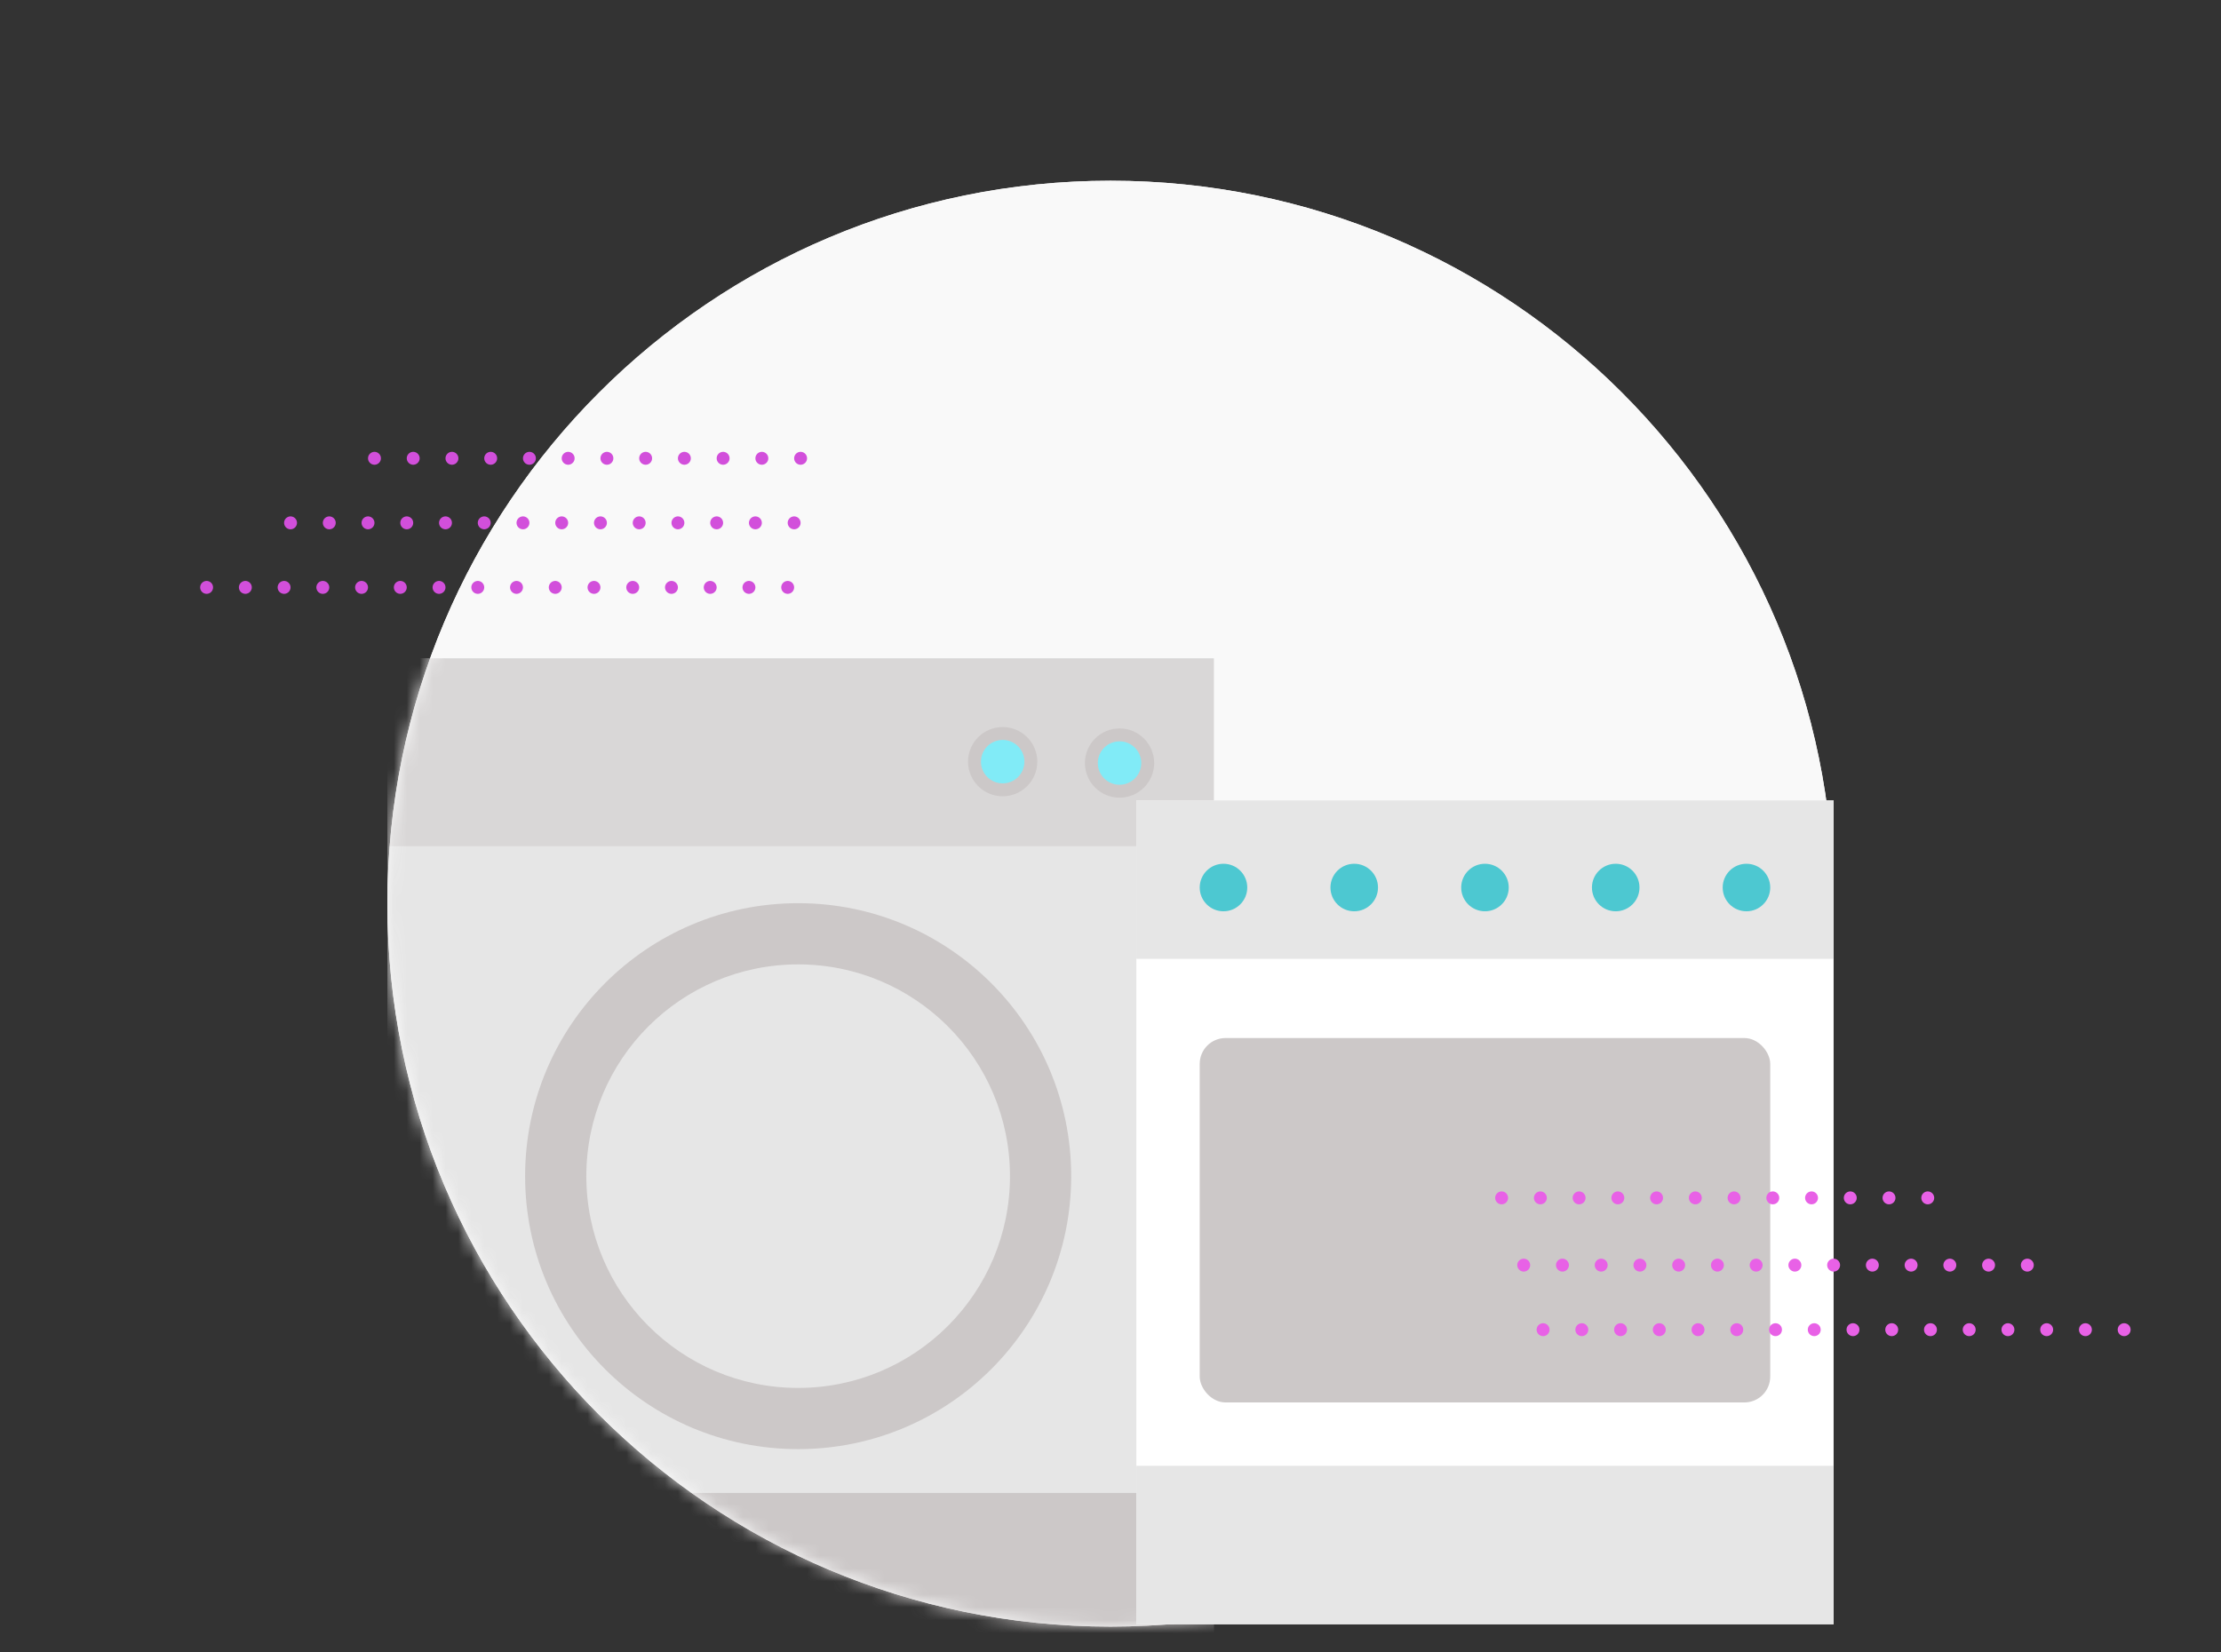 <svg xmlns="http://www.w3.org/2000/svg" xmlns:xlink="http://www.w3.org/1999/xlink" width="172" height="128" viewBox="0 0 172 128">
    <rect x="0" y="0" width="172" height="128" fill="#333333" stroke="none"/>
    <defs>
        <path id="a" d="M112 56c0 30.928-25.072 56-56 56S0 86.928 0 56 25.072 0 56 0s56 25.072 56 56"/>
    </defs>
    <g fill="none" fill-rule="evenodd">
        <path fill="#F9F9F9" d="M142 70c0 30.928-25.072 56-56 56s-56-25.072-56-56 25.072-56 56-56 56 25.072 56 56"/>
        <g transform="translate(30 14)">
            <mask id="b" fill="#fff">
                <use xlink:href="#a"/>
            </mask>
            <use fill="#F9F9F9" xlink:href="#a"/>
            <g fill-rule="nonzero" mask="url(#b)">
                <g transform="translate(0 37)">
                    <path fill="#E6E6E6" d="M0 0h64v75.636H0z"/>
                    <path fill="#D9D7D7" d="M0 0h64v14.545H0z"/>
                    <circle cx="56.7" cy="8.108" r="2.182" fill="#81EBF7" stroke="#CCC8C8"/>
                    <circle cx="31.811" cy="40.108" r="21.145" fill="#CCC8C8"/>
                    <circle cx="31.811" cy="40.108" r="16.404" fill="#E6E6E6"/>
                    <circle cx="47.65" cy="8" r="2.182" fill="#81EBF7" stroke="#CCC8C8"/>
                    <path fill="#CCC8C8" d="M0 64.646h64v10.99H0z"/>
                </g>
            </g>
        </g>
        <g fill-rule="nonzero" transform="translate(88 62)">
            <path fill="#FFF" d="M0 0h54v63.818H0z"/>
            <path fill="#E6E6E6" d="M0 0h54v12.273H0z"/>
            <circle cx="6.75" cy="6.75" r="1.841" fill="#4DC8D1"/>
            <circle cx="16.875" cy="6.75" r="1.841" fill="#4DC8D1"/>
            <circle cx="27" cy="6.75" r="1.841" fill="#4DC8D1"/>
            <circle cx="47.25" cy="6.75" r="1.841" fill="#4DC8D1"/>
            <circle cx="37.125" cy="6.75" r="1.841" fill="#4DC8D1"/>
            <path fill="#E6E6E6" d="M0 51.545h54v12.273H0z"/>
            <rect width="44.182" height="28.227" x="4.909" y="18.409" fill="#CCC8C8" rx="2"/>
        </g>
        <path stroke="#D24FDB" stroke-dasharray="0,3" stroke-linecap="round" d="M22.5 40.5h41"/>
        <path stroke="#E861E6" stroke-dasharray="0,3" stroke-linecap="round" d="M157 98h-41"/>
        <path stroke="#D24FDB" stroke-dasharray="0,3" stroke-linecap="round" d="M16 45.5h45.5"/>
        <path stroke="#E861E6" stroke-dasharray="0,3" stroke-linecap="round" d="M164.5 103H119"/>
        <path stroke="#D24FDB" stroke-dasharray="0,3" stroke-linecap="round" d="M29 35.5h33.58"/>
        <path stroke="#E861E6" stroke-dasharray="0,3" stroke-linecap="round" d="M149.29 92.79h-33.58"/>
    </g>
</svg>
